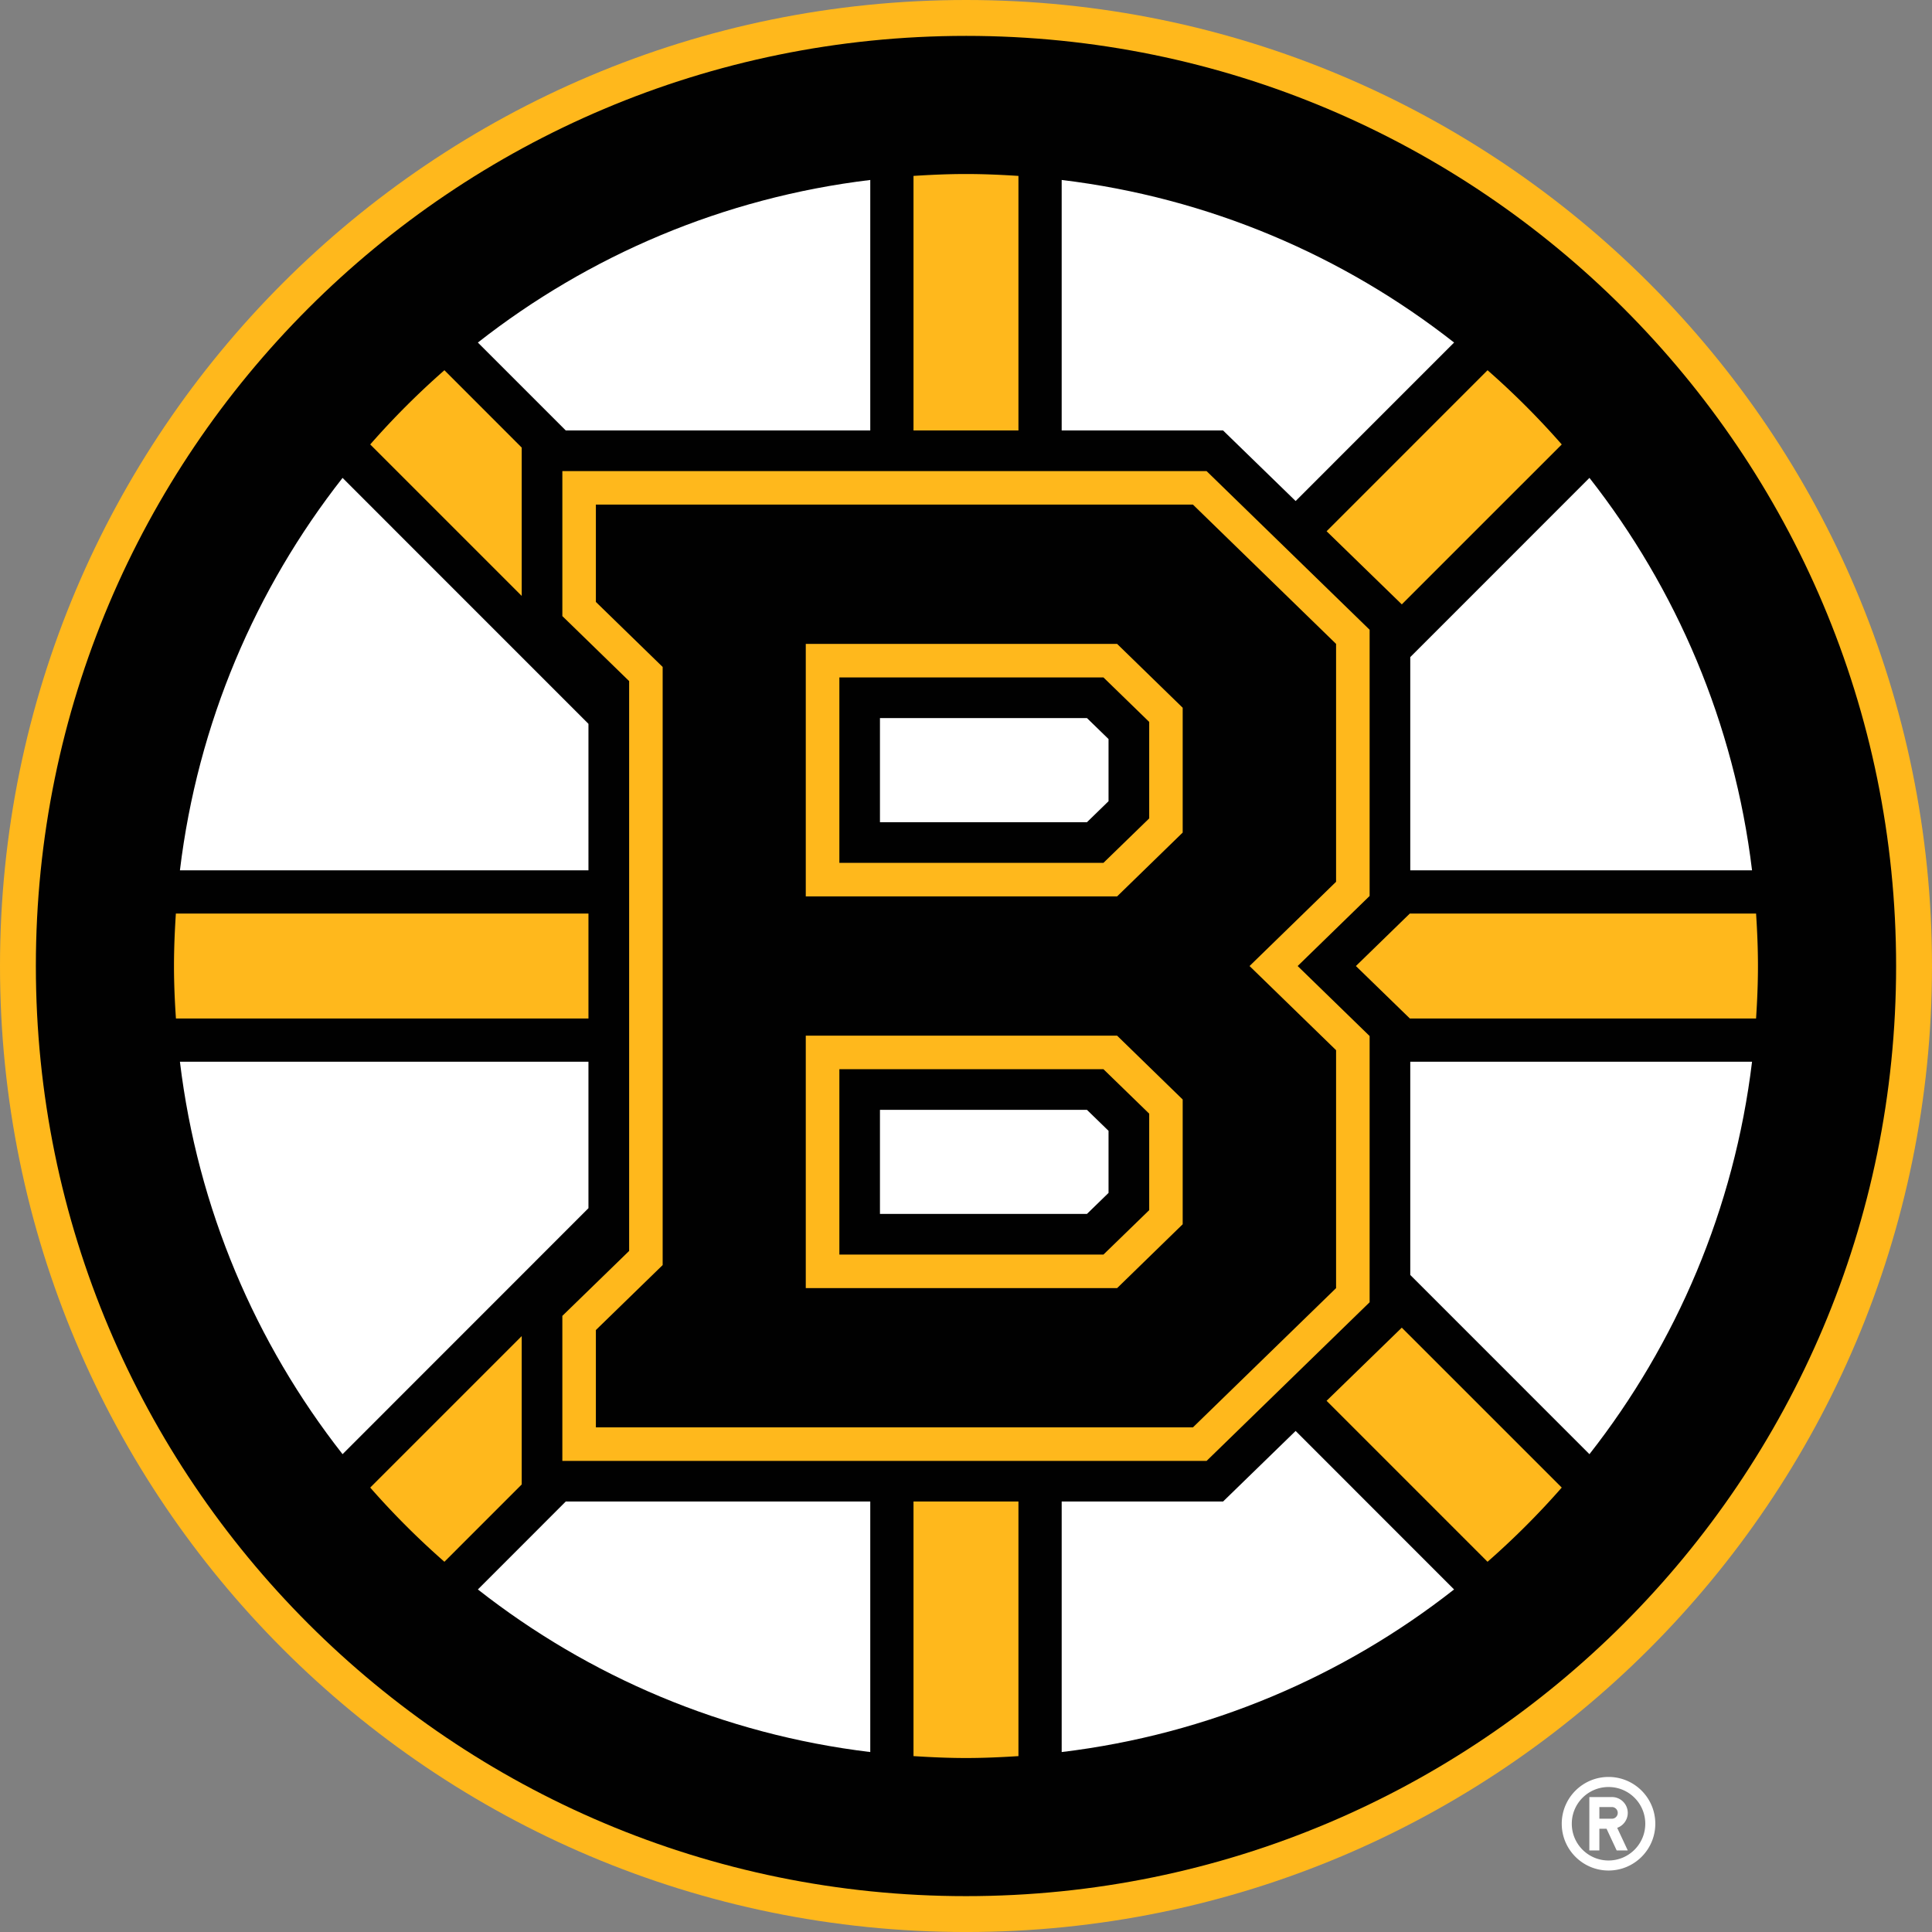 <?xml version="1.0" encoding="UTF-8" standalone="no"?>
<svg
   viewBox="0 0 619.467 619.473"
   version="1.1"
   id="svg9"
   sodipodi:docname="BOS_dark.svg"
   width="619.467"
   height="619.473"
   inkscape:version="1.4 (86a8ad7, 2024-10-11)"
   xmlns:inkscape="http://www.inkscape.org/namespaces/inkscape"
   xmlns:sodipodi="http://sodipodi.sourceforge.net/DTD/sodipodi-0.dtd"
   xmlns="http://www.w3.org/2000/svg"
   xmlns:svg="http://www.w3.org/2000/svg">
  <rect x="0" y="0" width="619.467" height="619.473" fill="#808080" stroke="none"/>
  <defs
     id="defs9" />
  <sodipodi:namedview
     id="namedview9"
     pagecolor="#ffffff"
     bordercolor="#000000"
     borderopacity="0.25"
     inkscape:showpageshadow="2"
     inkscape:pageopacity="0.0"
     inkscape:pagecheckerboard="0"
     inkscape:deskcolor="#d1d1d1"
     inkscape:zoom="1.8359375"
     inkscape:cx="309.37872"
     inkscape:cy="309.65106"
     inkscape:window-width="3440"
     inkscape:window-height="1377"
     inkscape:window-x="-8"
     inkscape:window-y="-8"
     inkscape:window-maximized="1"
     inkscape:current-layer="svg9" />
  <path
     d="m 515.755,569.753 c -8.282,0 -15.005,6.713 -15.005,15 0,8.279 6.723,15.002 15.005,15.002 8.282,0 14.995,-6.723 14.995,-15.001 0,-8.288 -6.713,-15.001 -14.995,-15.001 z m 0,26.783 c -6.518,0 -11.782,-5.27 -11.782,-11.782 0,-6.512 5.264,-11.774 11.782,-11.774 6.51,0 11.78,5.264 11.78,11.774 0,6.51 -5.27,11.782 -11.78,11.782 z m 6.164,-15.259 a 5.085,5.085 0 0 0 -5.09,-5.082 h -7.228 v 17.122 h 3.213 v -6.954 h 2.306 l 3.246,6.954 h 3.553 l -3.389,-7.25 a 5.095,5.095 0 0 0 3.389,-4.79 z m -5.09,1.872 h -4.015 v -3.747 h 4.015 c 1.032,0 1.877,0.839 1.877,1.875 a 1.878,1.878 0 0 1 -1.877,1.872 z"
     fill="#ffffff"
     id="path1" />
  <path
     d="m 629.735,309.742 c 0,-176.457 -143.55,-320.007 -320.007,-320.007 -176.457,0 -320.003,143.55 -320.003,320.007 0,176.457 143.557,319.993 320.003,319.993 176.446,0 320.007,-143.557 320.007,-319.993 z"
     fill="none"
     id="path2" />
  <path
     d="M 309.728,0 C 138.667,0 0,138.677 0,309.742 0,480.807 138.667,619.473 309.728,619.473 480.789,619.473 619.467,480.786 619.467,309.742 619.467,138.698 480.783,0 309.728,0 Z"
     fill="#ffb81c"
     id="path3" />
  <path
     d="m 309.728,11.505 c -164.696,0 -298.23,133.524 -298.23,298.237 0,164.713 133.534,298.227 298.23,298.227 164.696,0 298.232,-133.527 298.232,-298.227 0,-164.7 -133.536,-298.238 -298.231,-298.238 z"
     fill="#010101"
     id="path4" />
  <g
     fill="#ffb81c"
     id="g6"
     transform="translate(-170.27,-10.265)">
    <path
       d="m 619.74,204.049 51.28,-51.278 a 257.46,257.46 0 0 0 -23.786,-23.796 l -51.61,51.624 24.115,23.45 z M 496.82,66.668 c -5.57,-0.36 -11.16,-0.61 -16.822,-0.61 -5.662,0 -11.255,0.25 -16.828,0.61 v 81.62 h 33.65 z m -159.27,87.107 -24.784,-24.8 a 256.28,256.28 0 0 0 -23.79,23.796 l 48.573,48.573 v -47.57 z m 0,284.888 -48.574,48.573 a 257.463,257.463 0 0 0 23.79,23.79 l 24.783,-24.79 V 438.663 Z M 358.948,303.185 H 226.659 c -0.357,5.553 -0.602,11.164 -0.602,16.822 0,5.654 0.245,11.242 0.626,16.818 h 132.265 z m 374.382,0 H 622.306 l -17.287,16.822 17.3,16.818 h 111.008 c 0.367,-5.576 0.606,-11.164 0.606,-16.818 0,-5.658 -0.239,-11.269 -0.603,-16.822 z m -137.714,156.23 51.611,51.61 a 257.906,257.906 0 0 0 23.793,-23.79 L 619.733,435.958 Z M 463.17,573.336 c 5.573,0.353 11.167,0.612 16.828,0.612 5.661,0 11.252,-0.259 16.822,-0.612 V 491.7 h -33.65 v 81.635 z"
       id="path5" />
    <path
       d="m 350.579,432.18 v 46.505 h 206.564 l 52.275,-50.87 v -85.359 l -23.073,-22.45 23.073,-22.462 V 212.185 L 557.143,161.319 H 350.58 v 46.488 l 21.416,20.843 V 411.357 L 350.58,432.18 Z"
       id="path6" />
  </g>
  <g
     fill="#010101"
     id="g8"
     transform="translate(-170.27,-10.265)">
    <path
       d="m 538.745,241.737 -14.67,-14.262 H 439.4 v 59.447 h 84.675 l 14.67,-14.252 z m 0,125.607 -14.67,-14.256 H 439.4 v 59.438 h 84.675 l 14.67,-14.246 z"
       id="path7" />
    <path
       d="m 361.329,436.723 v 31.209 h 191.436 l 45.9,-44.653 v -76.286 l -27.748,-26.986 27.747,-27.013 V 216.721 L 552.765,172.055 H 361.33 v 31.215 l 21.409,20.84 v 191.783 z m 67.3,-220.002 h 99.828 l 21.021,20.47 v 40.025 l -21.021,20.46 H 428.63 V 216.72 Z m 0,125.614 h 99.828 l 21.021,20.466 v 40.008 l -21.021,20.47 H 428.63 v -80.944 z"
       id="path8" />
  </g>
  <g
     fill="#ffffff"
     id="g9"
     transform="translate(-170.27,-10.265)">
    <path
       d="m 323.496,519.9 c 35.533,27.888 78.68,46.454 125.812,52.132 v -80.33 H 351.674 Z M 562.43,491.701 h -51.748 v 80.331 c 47.131,-5.678 90.289,-24.244 125.812,-52.132 l -50.8,-50.823 -23.263,22.624 z M 358.948,350.694 H 227.96 c 5.691,47.138 24.264,90.269 52.146,125.829 l 78.842,-78.87 v -46.96 z m 0,-108.341 -78.842,-78.859 c -27.882,35.54 -46.455,78.681 -52.147,125.826 h 130.989 z m 226.747,-71.44 50.809,-50.816 C 600.971,92.219 557.814,73.649 510.682,67.968 v 80.32 h 51.749 z m 36.755,248.147 57.454,57.463 c 27.872,-35.56 46.435,-78.69 52.133,-125.83 H 622.451 v 68.366 z M 449.308,148.289 V 67.968 c -47.132,5.681 -90.28,24.251 -125.816,52.13 l 28.185,28.19 h 97.63 z M 622.45,289.32 h 109.587 c -5.695,-47.145 -24.261,-90.286 -52.133,-125.83 l -57.453,57.465 V 289.32 Z M 452.416,240.505 v 33.387 h 66.372 l 6.917,-6.732 v -19.93 l -6.917,-6.725 z m 0,125.617 v 33.364 h 66.372 l 6.917,-6.729 v -19.91 l -6.917,-6.725 z"
       id="path9" />
  </g>
</svg>
